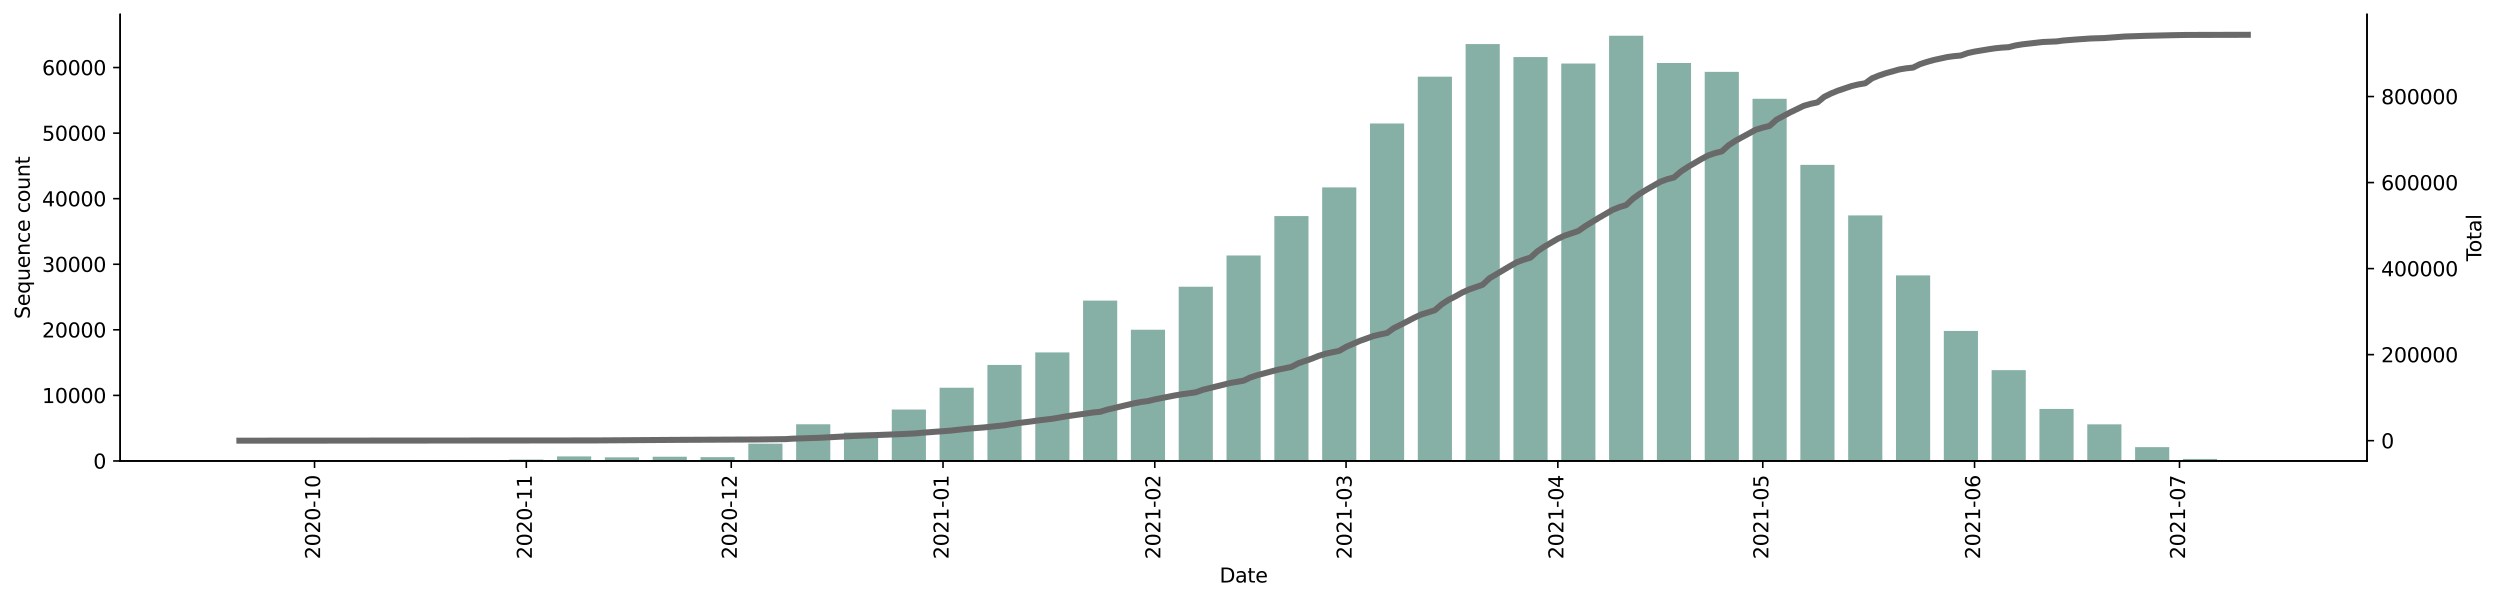<?xml version="1.0" encoding="utf-8" standalone="no"?>
<!DOCTYPE svg PUBLIC "-//W3C//DTD SVG 1.1//EN"
  "http://www.w3.org/Graphics/SVG/1.1/DTD/svg11.dtd">
<svg height="298.621pt" version="1.1" viewBox="0 0 1241.744 298.621" width="1241.744pt" xmlns="http://www.w3.org/2000/svg" xmlns:xlink="http://www.w3.org/1999/xlink">
 <defs>
  <style type="text/css">*{stroke-linecap:butt;stroke-linejoin:round;}</style>
 </defs>
 <g id="figure_1">
  <g id="patch_1">
   <path d="M 0 298.621 
L 1241.744 298.621 
L 1241.744 0 
L 0 0 
z
" style="fill:#ffffff;"/>
  </g>
  <g id="axes_1">
   <g id="patch_2">
    <path d="M 59.691 228.96 
L 1175.691 228.96 
L 1175.691 7.2 
L 59.691 7.2 
z
" style="fill:#ffffff;"/>
   </g>
   <g id="patch_3">
    <path clip-path="url(#p0b920e1fc3)" d="M 110.418 228.96 
L 127.384 228.96 
L 127.384 228.95 
L 110.418 228.95 
z
" style="fill:#86b0a6;"/>
   </g>
   <g id="patch_4">
    <path clip-path="url(#p0b920e1fc3)" d="M 134.17 228.96 
L 151.135 228.96 
L 151.135 228.947 
L 134.17 228.947 
z
" style="fill:#86b0a6;"/>
   </g>
   <g id="patch_5">
    <path clip-path="url(#p0b920e1fc3)" d="M 157.922 228.96 
L 174.887 228.96 
L 174.887 228.95 
L 157.922 228.95 
z
" style="fill:#86b0a6;"/>
   </g>
   <g id="patch_6">
    <path clip-path="url(#p0b920e1fc3)" d="M 181.674 228.96 
L 198.639 228.96 
L 198.639 228.937 
L 181.674 228.937 
z
" style="fill:#86b0a6;"/>
   </g>
   <g id="patch_7">
    <path clip-path="url(#p0b920e1fc3)" d="M 205.425 228.96 
L 222.391 228.96 
L 222.391 228.849 
L 205.425 228.849 
z
" style="fill:#86b0a6;"/>
   </g>
   <g id="patch_8">
    <path clip-path="url(#p0b920e1fc3)" d="M 229.177 228.96 
L 246.143 228.96 
L 246.143 228.843 
L 229.177 228.843 
z
" style="fill:#86b0a6;"/>
   </g>
   <g id="patch_9">
    <path clip-path="url(#p0b920e1fc3)" d="M 252.929 228.96 
L 269.895 228.96 
L 269.895 228.234 
L 252.929 228.234 
z
" style="fill:#86b0a6;"/>
   </g>
   <g id="patch_10">
    <path clip-path="url(#p0b920e1fc3)" d="M 276.681 228.96 
L 293.647 228.96 
L 293.647 226.7 
L 276.681 226.7 
z
" style="fill:#86b0a6;"/>
   </g>
   <g id="patch_11">
    <path clip-path="url(#p0b920e1fc3)" d="M 300.433 228.96 
L 317.399 228.96 
L 317.399 227.172 
L 300.433 227.172 
z
" style="fill:#86b0a6;"/>
   </g>
   <g id="patch_12">
    <path clip-path="url(#p0b920e1fc3)" d="M 324.185 228.96 
L 341.151 228.96 
L 341.151 226.849 
L 324.185 226.849 
z
" style="fill:#86b0a6;"/>
   </g>
   <g id="patch_13">
    <path clip-path="url(#p0b920e1fc3)" d="M 347.937 228.96 
L 364.903 228.96 
L 364.903 227.058 
L 347.937 227.058 
z
" style="fill:#86b0a6;"/>
   </g>
   <g id="patch_14">
    <path clip-path="url(#p0b920e1fc3)" d="M 371.689 228.96 
L 388.654 228.96 
L 388.654 220.384 
L 371.689 220.384 
z
" style="fill:#86b0a6;"/>
   </g>
   <g id="patch_15">
    <path clip-path="url(#p0b920e1fc3)" d="M 395.441 228.96 
L 412.406 228.96 
L 412.406 210.737 
L 395.441 210.737 
z
" style="fill:#86b0a6;"/>
   </g>
   <g id="patch_16">
    <path clip-path="url(#p0b920e1fc3)" d="M 419.193 228.96 
L 436.158 228.96 
L 436.158 214.854 
L 419.193 214.854 
z
" style="fill:#86b0a6;"/>
   </g>
   <g id="patch_17">
    <path clip-path="url(#p0b920e1fc3)" d="M 442.945 228.96 
L 459.91 228.96 
L 459.91 203.413 
L 442.945 203.413 
z
" style="fill:#86b0a6;"/>
   </g>
   <g id="patch_18">
    <path clip-path="url(#p0b920e1fc3)" d="M 466.696 228.96 
L 483.662 228.96 
L 483.662 192.586 
L 466.696 192.586 
z
" style="fill:#86b0a6;"/>
   </g>
   <g id="patch_19">
    <path clip-path="url(#p0b920e1fc3)" d="M 490.448 228.96 
L 507.414 228.96 
L 507.414 181.249 
L 490.448 181.249 
z
" style="fill:#86b0a6;"/>
   </g>
   <g id="patch_20">
    <path clip-path="url(#p0b920e1fc3)" d="M 514.2 228.96 
L 531.166 228.96 
L 531.166 175.044 
L 514.2 175.044 
z
" style="fill:#86b0a6;"/>
   </g>
   <g id="patch_21">
    <path clip-path="url(#p0b920e1fc3)" d="M 537.952 228.96 
L 554.918 228.96 
L 554.918 149.311 
L 537.952 149.311 
z
" style="fill:#86b0a6;"/>
   </g>
   <g id="patch_22">
    <path clip-path="url(#p0b920e1fc3)" d="M 561.704 228.96 
L 578.67 228.96 
L 578.67 163.769 
L 561.704 163.769 
z
" style="fill:#86b0a6;"/>
   </g>
   <g id="patch_23">
    <path clip-path="url(#p0b920e1fc3)" d="M 585.456 228.96 
L 602.422 228.96 
L 602.422 142.436 
L 585.456 142.436 
z
" style="fill:#86b0a6;"/>
   </g>
   <g id="patch_24">
    <path clip-path="url(#p0b920e1fc3)" d="M 609.208 228.96 
L 626.173 228.96 
L 626.173 126.887 
L 609.208 126.887 
z
" style="fill:#86b0a6;"/>
   </g>
   <g id="patch_25">
    <path clip-path="url(#p0b920e1fc3)" d="M 632.96 228.96 
L 649.925 228.96 
L 649.925 107.329 
L 632.96 107.329 
z
" style="fill:#86b0a6;"/>
   </g>
   <g id="patch_26">
    <path clip-path="url(#p0b920e1fc3)" d="M 656.712 228.96 
L 673.677 228.96 
L 673.677 93.064 
L 656.712 93.064 
z
" style="fill:#86b0a6;"/>
   </g>
   <g id="patch_27">
    <path clip-path="url(#p0b920e1fc3)" d="M 680.464 228.96 
L 697.429 228.96 
L 697.429 61.309 
L 680.464 61.309 
z
" style="fill:#86b0a6;"/>
   </g>
   <g id="patch_28">
    <path clip-path="url(#p0b920e1fc3)" d="M 704.215 228.96 
L 721.181 228.96 
L 721.181 38.087 
L 704.215 38.087 
z
" style="fill:#86b0a6;"/>
   </g>
   <g id="patch_29">
    <path clip-path="url(#p0b920e1fc3)" d="M 727.967 228.96 
L 744.933 228.96 
L 744.933 21.893 
L 727.967 21.893 
z
" style="fill:#86b0a6;"/>
   </g>
   <g id="patch_30">
    <path clip-path="url(#p0b920e1fc3)" d="M 751.719 228.96 
L 768.685 228.96 
L 768.685 28.348 
L 751.719 28.348 
z
" style="fill:#86b0a6;"/>
   </g>
   <g id="patch_31">
    <path clip-path="url(#p0b920e1fc3)" d="M 775.471 228.96 
L 792.437 228.96 
L 792.437 31.56 
L 775.471 31.56 
z
" style="fill:#86b0a6;"/>
   </g>
   <g id="patch_32">
    <path clip-path="url(#p0b920e1fc3)" d="M 799.223 228.96 
L 816.189 228.96 
L 816.189 17.76 
L 799.223 17.76 
z
" style="fill:#86b0a6;"/>
   </g>
   <g id="patch_33">
    <path clip-path="url(#p0b920e1fc3)" d="M 822.975 228.96 
L 839.941 228.96 
L 839.941 31.293 
L 822.975 31.293 
z
" style="fill:#86b0a6;"/>
   </g>
   <g id="patch_34">
    <path clip-path="url(#p0b920e1fc3)" d="M 846.727 228.96 
L 863.692 228.96 
L 863.692 35.683 
L 846.727 35.683 
z
" style="fill:#86b0a6;"/>
   </g>
   <g id="patch_35">
    <path clip-path="url(#p0b920e1fc3)" d="M 870.479 228.96 
L 887.444 228.96 
L 887.444 49.076 
L 870.479 49.076 
z
" style="fill:#86b0a6;"/>
   </g>
   <g id="patch_36">
    <path clip-path="url(#p0b920e1fc3)" d="M 894.231 228.96 
L 911.196 228.96 
L 911.196 81.88 
L 894.231 81.88 
z
" style="fill:#86b0a6;"/>
   </g>
   <g id="patch_37">
    <path clip-path="url(#p0b920e1fc3)" d="M 917.983 228.96 
L 934.948 228.96 
L 934.948 106.991 
L 917.983 106.991 
z
" style="fill:#86b0a6;"/>
   </g>
   <g id="patch_38">
    <path clip-path="url(#p0b920e1fc3)" d="M 941.734 228.96 
L 958.7 228.96 
L 958.7 136.805 
L 941.734 136.805 
z
" style="fill:#86b0a6;"/>
   </g>
   <g id="patch_39">
    <path clip-path="url(#p0b920e1fc3)" d="M 965.486 228.96 
L 982.452 228.96 
L 982.452 164.362 
L 965.486 164.362 
z
" style="fill:#86b0a6;"/>
   </g>
   <g id="patch_40">
    <path clip-path="url(#p0b920e1fc3)" d="M 989.238 228.96 
L 1006.204 228.96 
L 1006.204 183.848 
L 989.238 183.848 
z
" style="fill:#86b0a6;"/>
   </g>
   <g id="patch_41">
    <path clip-path="url(#p0b920e1fc3)" d="M 1012.99 228.96 
L 1029.956 228.96 
L 1029.956 203.126 
L 1012.99 203.126 
z
" style="fill:#86b0a6;"/>
   </g>
   <g id="patch_42">
    <path clip-path="url(#p0b920e1fc3)" d="M 1036.742 228.96 
L 1053.708 228.96 
L 1053.708 210.76 
L 1036.742 210.76 
z
" style="fill:#86b0a6;"/>
   </g>
   <g id="patch_43">
    <path clip-path="url(#p0b920e1fc3)" d="M 1060.494 228.96 
L 1077.46 228.96 
L 1077.46 222.085 
L 1060.494 222.085 
z
" style="fill:#86b0a6;"/>
   </g>
   <g id="patch_44">
    <path clip-path="url(#p0b920e1fc3)" d="M 1084.246 228.96 
L 1101.211 228.96 
L 1101.211 227.937 
L 1084.246 227.937 
z
" style="fill:#86b0a6;"/>
   </g>
   <g id="patch_45">
    <path clip-path="url(#p0b920e1fc3)" d="M 1107.998 228.96 
L 1124.963 228.96 
L 1124.963 228.957 
L 1107.998 228.957 
z
" style="fill:#86b0a6;"/>
   </g>
   <g id="matplotlib.axis_1">
    <g id="xtick_1">
     <g id="line2d_1">
      <defs>
       <path d="M 0 0 
L 0 3.5 
" id="me2497cfb3e" style="stroke:#000000;stroke-width:0.8;"/>
      </defs>
      <g>
       <use style="stroke:#000000;stroke-width:0.8;" x="156.225" xlink:href="#me2497cfb3e" y="228.96"/>
      </g>
     </g>
     <g id="text_1">
      <!-- 2020-10 -->
      <g transform="translate(158.985 277.743)rotate(-90)scale(0.1 -0.1)">
       <defs>
        <path d="M 1228 531 
L 3431 531 
L 3431 0 
L 469 0 
L 469 531 
Q 828 903 1448 1529 
Q 2069 2156 2228 2338 
Q 2531 2678 2651 2914 
Q 2772 3150 2772 3378 
Q 2772 3750 2511 3984 
Q 2250 4219 1831 4219 
Q 1534 4219 1204 4116 
Q 875 4013 500 3803 
L 500 4441 
Q 881 4594 1212 4672 
Q 1544 4750 1819 4750 
Q 2544 4750 2975 4387 
Q 3406 4025 3406 3419 
Q 3406 3131 3298 2873 
Q 3191 2616 2906 2266 
Q 2828 2175 2409 1742 
Q 1991 1309 1228 531 
z
" id="DejaVuSans-32" transform="scale(0.016)"/>
        <path d="M 2034 4250 
Q 1547 4250 1301 3770 
Q 1056 3291 1056 2328 
Q 1056 1369 1301 889 
Q 1547 409 2034 409 
Q 2525 409 2770 889 
Q 3016 1369 3016 2328 
Q 3016 3291 2770 3770 
Q 2525 4250 2034 4250 
z
M 2034 4750 
Q 2819 4750 3233 4129 
Q 3647 3509 3647 2328 
Q 3647 1150 3233 529 
Q 2819 -91 2034 -91 
Q 1250 -91 836 529 
Q 422 1150 422 2328 
Q 422 3509 836 4129 
Q 1250 4750 2034 4750 
z
" id="DejaVuSans-30" transform="scale(0.016)"/>
        <path d="M 313 2009 
L 1997 2009 
L 1997 1497 
L 313 1497 
L 313 2009 
z
" id="DejaVuSans-2d" transform="scale(0.016)"/>
        <path d="M 794 531 
L 1825 531 
L 1825 4091 
L 703 3866 
L 703 4441 
L 1819 4666 
L 2450 4666 
L 2450 531 
L 3481 531 
L 3481 0 
L 794 0 
L 794 531 
z
" id="DejaVuSans-31" transform="scale(0.016)"/>
       </defs>
       <use xlink:href="#DejaVuSans-32"/>
       <use x="63.623" xlink:href="#DejaVuSans-30"/>
       <use x="127.246" xlink:href="#DejaVuSans-32"/>
       <use x="190.869" xlink:href="#DejaVuSans-30"/>
       <use x="254.492" xlink:href="#DejaVuSans-2d"/>
       <use x="290.576" xlink:href="#DejaVuSans-31"/>
       <use x="354.199" xlink:href="#DejaVuSans-30"/>
      </g>
     </g>
    </g>
    <g id="xtick_2">
     <g id="line2d_2">
      <g>
       <use style="stroke:#000000;stroke-width:0.8;" x="261.412" xlink:href="#me2497cfb3e" y="228.96"/>
      </g>
     </g>
     <g id="text_2">
      <!-- 2020-11 -->
      <g transform="translate(264.171 277.743)rotate(-90)scale(0.1 -0.1)">
       <use xlink:href="#DejaVuSans-32"/>
       <use x="63.623" xlink:href="#DejaVuSans-30"/>
       <use x="127.246" xlink:href="#DejaVuSans-32"/>
       <use x="190.869" xlink:href="#DejaVuSans-30"/>
       <use x="254.492" xlink:href="#DejaVuSans-2d"/>
       <use x="290.576" xlink:href="#DejaVuSans-31"/>
       <use x="354.199" xlink:href="#DejaVuSans-31"/>
      </g>
     </g>
    </g>
    <g id="xtick_3">
     <g id="line2d_3">
      <g>
       <use style="stroke:#000000;stroke-width:0.8;" x="363.206" xlink:href="#me2497cfb3e" y="228.96"/>
      </g>
     </g>
     <g id="text_3">
      <!-- 2020-12 -->
      <g transform="translate(365.965 277.743)rotate(-90)scale(0.1 -0.1)">
       <use xlink:href="#DejaVuSans-32"/>
       <use x="63.623" xlink:href="#DejaVuSans-30"/>
       <use x="127.246" xlink:href="#DejaVuSans-32"/>
       <use x="190.869" xlink:href="#DejaVuSans-30"/>
       <use x="254.492" xlink:href="#DejaVuSans-2d"/>
       <use x="290.576" xlink:href="#DejaVuSans-31"/>
       <use x="354.199" xlink:href="#DejaVuSans-32"/>
      </g>
     </g>
    </g>
    <g id="xtick_4">
     <g id="line2d_4">
      <g>
       <use style="stroke:#000000;stroke-width:0.8;" x="468.393" xlink:href="#me2497cfb3e" y="228.96"/>
      </g>
     </g>
     <g id="text_4">
      <!-- 2021-01 -->
      <g transform="translate(471.152 277.743)rotate(-90)scale(0.1 -0.1)">
       <use xlink:href="#DejaVuSans-32"/>
       <use x="63.623" xlink:href="#DejaVuSans-30"/>
       <use x="127.246" xlink:href="#DejaVuSans-32"/>
       <use x="190.869" xlink:href="#DejaVuSans-31"/>
       <use x="254.492" xlink:href="#DejaVuSans-2d"/>
       <use x="290.576" xlink:href="#DejaVuSans-30"/>
       <use x="354.199" xlink:href="#DejaVuSans-31"/>
      </g>
     </g>
    </g>
    <g id="xtick_5">
     <g id="line2d_5">
      <g>
       <use style="stroke:#000000;stroke-width:0.8;" x="573.58" xlink:href="#me2497cfb3e" y="228.96"/>
      </g>
     </g>
     <g id="text_5">
      <!-- 2021-02 -->
      <g transform="translate(576.339 277.743)rotate(-90)scale(0.1 -0.1)">
       <use xlink:href="#DejaVuSans-32"/>
       <use x="63.623" xlink:href="#DejaVuSans-30"/>
       <use x="127.246" xlink:href="#DejaVuSans-32"/>
       <use x="190.869" xlink:href="#DejaVuSans-31"/>
       <use x="254.492" xlink:href="#DejaVuSans-2d"/>
       <use x="290.576" xlink:href="#DejaVuSans-30"/>
       <use x="354.199" xlink:href="#DejaVuSans-32"/>
      </g>
     </g>
    </g>
    <g id="xtick_6">
     <g id="line2d_6">
      <g>
       <use style="stroke:#000000;stroke-width:0.8;" x="668.588" xlink:href="#me2497cfb3e" y="228.96"/>
      </g>
     </g>
     <g id="text_6">
      <!-- 2021-03 -->
      <g transform="translate(671.347 277.743)rotate(-90)scale(0.1 -0.1)">
       <defs>
        <path d="M 2597 2516 
Q 3050 2419 3304 2112 
Q 3559 1806 3559 1356 
Q 3559 666 3084 287 
Q 2609 -91 1734 -91 
Q 1441 -91 1130 -33 
Q 819 25 488 141 
L 488 750 
Q 750 597 1062 519 
Q 1375 441 1716 441 
Q 2309 441 2620 675 
Q 2931 909 2931 1356 
Q 2931 1769 2642 2001 
Q 2353 2234 1838 2234 
L 1294 2234 
L 1294 2753 
L 1863 2753 
Q 2328 2753 2575 2939 
Q 2822 3125 2822 3475 
Q 2822 3834 2567 4026 
Q 2313 4219 1838 4219 
Q 1578 4219 1281 4162 
Q 984 4106 628 3988 
L 628 4550 
Q 988 4650 1302 4700 
Q 1616 4750 1894 4750 
Q 2613 4750 3031 4423 
Q 3450 4097 3450 3541 
Q 3450 3153 3228 2886 
Q 3006 2619 2597 2516 
z
" id="DejaVuSans-33" transform="scale(0.016)"/>
       </defs>
       <use xlink:href="#DejaVuSans-32"/>
       <use x="63.623" xlink:href="#DejaVuSans-30"/>
       <use x="127.246" xlink:href="#DejaVuSans-32"/>
       <use x="190.869" xlink:href="#DejaVuSans-31"/>
       <use x="254.492" xlink:href="#DejaVuSans-2d"/>
       <use x="290.576" xlink:href="#DejaVuSans-30"/>
       <use x="354.199" xlink:href="#DejaVuSans-33"/>
      </g>
     </g>
    </g>
    <g id="xtick_7">
     <g id="line2d_7">
      <g>
       <use style="stroke:#000000;stroke-width:0.8;" x="773.775" xlink:href="#me2497cfb3e" y="228.96"/>
      </g>
     </g>
     <g id="text_7">
      <!-- 2021-04 -->
      <g transform="translate(776.534 277.743)rotate(-90)scale(0.1 -0.1)">
       <defs>
        <path d="M 2419 4116 
L 825 1625 
L 2419 1625 
L 2419 4116 
z
M 2253 4666 
L 3047 4666 
L 3047 1625 
L 3713 1625 
L 3713 1100 
L 3047 1100 
L 3047 0 
L 2419 0 
L 2419 1100 
L 313 1100 
L 313 1709 
L 2253 4666 
z
" id="DejaVuSans-34" transform="scale(0.016)"/>
       </defs>
       <use xlink:href="#DejaVuSans-32"/>
       <use x="63.623" xlink:href="#DejaVuSans-30"/>
       <use x="127.246" xlink:href="#DejaVuSans-32"/>
       <use x="190.869" xlink:href="#DejaVuSans-31"/>
       <use x="254.492" xlink:href="#DejaVuSans-2d"/>
       <use x="290.576" xlink:href="#DejaVuSans-30"/>
       <use x="354.199" xlink:href="#DejaVuSans-34"/>
      </g>
     </g>
    </g>
    <g id="xtick_8">
     <g id="line2d_8">
      <g>
       <use style="stroke:#000000;stroke-width:0.8;" x="875.568" xlink:href="#me2497cfb3e" y="228.96"/>
      </g>
     </g>
     <g id="text_8">
      <!-- 2021-05 -->
      <g transform="translate(878.328 277.743)rotate(-90)scale(0.1 -0.1)">
       <defs>
        <path d="M 691 4666 
L 3169 4666 
L 3169 4134 
L 1269 4134 
L 1269 2991 
Q 1406 3038 1543 3061 
Q 1681 3084 1819 3084 
Q 2600 3084 3056 2656 
Q 3513 2228 3513 1497 
Q 3513 744 3044 326 
Q 2575 -91 1722 -91 
Q 1428 -91 1123 -41 
Q 819 9 494 109 
L 494 744 
Q 775 591 1075 516 
Q 1375 441 1709 441 
Q 2250 441 2565 725 
Q 2881 1009 2881 1497 
Q 2881 1984 2565 2268 
Q 2250 2553 1709 2553 
Q 1456 2553 1204 2497 
Q 953 2441 691 2322 
L 691 4666 
z
" id="DejaVuSans-35" transform="scale(0.016)"/>
       </defs>
       <use xlink:href="#DejaVuSans-32"/>
       <use x="63.623" xlink:href="#DejaVuSans-30"/>
       <use x="127.246" xlink:href="#DejaVuSans-32"/>
       <use x="190.869" xlink:href="#DejaVuSans-31"/>
       <use x="254.492" xlink:href="#DejaVuSans-2d"/>
       <use x="290.576" xlink:href="#DejaVuSans-30"/>
       <use x="354.199" xlink:href="#DejaVuSans-35"/>
      </g>
     </g>
    </g>
    <g id="xtick_9">
     <g id="line2d_9">
      <g>
       <use style="stroke:#000000;stroke-width:0.8;" x="980.755" xlink:href="#me2497cfb3e" y="228.96"/>
      </g>
     </g>
     <g id="text_9">
      <!-- 2021-06 -->
      <g transform="translate(983.515 277.743)rotate(-90)scale(0.1 -0.1)">
       <defs>
        <path d="M 2113 2584 
Q 1688 2584 1439 2293 
Q 1191 2003 1191 1497 
Q 1191 994 1439 701 
Q 1688 409 2113 409 
Q 2538 409 2786 701 
Q 3034 994 3034 1497 
Q 3034 2003 2786 2293 
Q 2538 2584 2113 2584 
z
M 3366 4563 
L 3366 3988 
Q 3128 4100 2886 4159 
Q 2644 4219 2406 4219 
Q 1781 4219 1451 3797 
Q 1122 3375 1075 2522 
Q 1259 2794 1537 2939 
Q 1816 3084 2150 3084 
Q 2853 3084 3261 2657 
Q 3669 2231 3669 1497 
Q 3669 778 3244 343 
Q 2819 -91 2113 -91 
Q 1303 -91 875 529 
Q 447 1150 447 2328 
Q 447 3434 972 4092 
Q 1497 4750 2381 4750 
Q 2619 4750 2861 4703 
Q 3103 4656 3366 4563 
z
" id="DejaVuSans-36" transform="scale(0.016)"/>
       </defs>
       <use xlink:href="#DejaVuSans-32"/>
       <use x="63.623" xlink:href="#DejaVuSans-30"/>
       <use x="127.246" xlink:href="#DejaVuSans-32"/>
       <use x="190.869" xlink:href="#DejaVuSans-31"/>
       <use x="254.492" xlink:href="#DejaVuSans-2d"/>
       <use x="290.576" xlink:href="#DejaVuSans-30"/>
       <use x="354.199" xlink:href="#DejaVuSans-36"/>
      </g>
     </g>
    </g>
    <g id="xtick_10">
     <g id="line2d_10">
      <g>
       <use style="stroke:#000000;stroke-width:0.8;" x="1082.549" xlink:href="#me2497cfb3e" y="228.96"/>
      </g>
     </g>
     <g id="text_10">
      <!-- 2021-07 -->
      <g transform="translate(1085.309 277.743)rotate(-90)scale(0.1 -0.1)">
       <defs>
        <path d="M 525 4666 
L 3525 4666 
L 3525 4397 
L 1831 0 
L 1172 0 
L 2766 4134 
L 525 4134 
L 525 4666 
z
" id="DejaVuSans-37" transform="scale(0.016)"/>
       </defs>
       <use xlink:href="#DejaVuSans-32"/>
       <use x="63.623" xlink:href="#DejaVuSans-30"/>
       <use x="127.246" xlink:href="#DejaVuSans-32"/>
       <use x="190.869" xlink:href="#DejaVuSans-31"/>
       <use x="254.492" xlink:href="#DejaVuSans-2d"/>
       <use x="290.576" xlink:href="#DejaVuSans-30"/>
       <use x="354.199" xlink:href="#DejaVuSans-37"/>
      </g>
     </g>
    </g>
    <g id="text_11">
     <!-- Date -->
     <g transform="translate(605.74 289.341)scale(0.1 -0.1)">
      <defs>
       <path d="M 1259 4147 
L 1259 519 
L 2022 519 
Q 2988 519 3436 956 
Q 3884 1394 3884 2338 
Q 3884 3275 3436 3711 
Q 2988 4147 2022 4147 
L 1259 4147 
z
M 628 4666 
L 1925 4666 
Q 3281 4666 3915 4102 
Q 4550 3538 4550 2338 
Q 4550 1131 3912 565 
Q 3275 0 1925 0 
L 628 0 
L 628 4666 
z
" id="DejaVuSans-44" transform="scale(0.016)"/>
       <path d="M 2194 1759 
Q 1497 1759 1228 1600 
Q 959 1441 959 1056 
Q 959 750 1161 570 
Q 1363 391 1709 391 
Q 2188 391 2477 730 
Q 2766 1069 2766 1631 
L 2766 1759 
L 2194 1759 
z
M 3341 1997 
L 3341 0 
L 2766 0 
L 2766 531 
Q 2569 213 2275 61 
Q 1981 -91 1556 -91 
Q 1019 -91 701 211 
Q 384 513 384 1019 
Q 384 1609 779 1909 
Q 1175 2209 1959 2209 
L 2766 2209 
L 2766 2266 
Q 2766 2663 2505 2880 
Q 2244 3097 1772 3097 
Q 1472 3097 1187 3025 
Q 903 2953 641 2809 
L 641 3341 
Q 956 3463 1253 3523 
Q 1550 3584 1831 3584 
Q 2591 3584 2966 3190 
Q 3341 2797 3341 1997 
z
" id="DejaVuSans-61" transform="scale(0.016)"/>
       <path d="M 1172 4494 
L 1172 3500 
L 2356 3500 
L 2356 3053 
L 1172 3053 
L 1172 1153 
Q 1172 725 1289 603 
Q 1406 481 1766 481 
L 2356 481 
L 2356 0 
L 1766 0 
Q 1100 0 847 248 
Q 594 497 594 1153 
L 594 3053 
L 172 3053 
L 172 3500 
L 594 3500 
L 594 4494 
L 1172 4494 
z
" id="DejaVuSans-74" transform="scale(0.016)"/>
       <path d="M 3597 1894 
L 3597 1613 
L 953 1613 
Q 991 1019 1311 708 
Q 1631 397 2203 397 
Q 2534 397 2845 478 
Q 3156 559 3463 722 
L 3463 178 
Q 3153 47 2828 -22 
Q 2503 -91 2169 -91 
Q 1331 -91 842 396 
Q 353 884 353 1716 
Q 353 2575 817 3079 
Q 1281 3584 2069 3584 
Q 2775 3584 3186 3129 
Q 3597 2675 3597 1894 
z
M 3022 2063 
Q 3016 2534 2758 2815 
Q 2500 3097 2075 3097 
Q 1594 3097 1305 2825 
Q 1016 2553 972 2059 
L 3022 2063 
z
" id="DejaVuSans-65" transform="scale(0.016)"/>
      </defs>
      <use xlink:href="#DejaVuSans-44"/>
      <use x="77.002" xlink:href="#DejaVuSans-61"/>
      <use x="138.281" xlink:href="#DejaVuSans-74"/>
      <use x="177.49" xlink:href="#DejaVuSans-65"/>
     </g>
    </g>
   </g>
   <g id="matplotlib.axis_2">
    <g id="ytick_1">
     <g id="line2d_11">
      <defs>
       <path d="M 0 0 
L -3.5 0 
" id="m856a708c18" style="stroke:#000000;stroke-width:0.8;"/>
      </defs>
      <g>
       <use style="stroke:#000000;stroke-width:0.8;" x="59.691" xlink:href="#m856a708c18" y="228.96"/>
      </g>
     </g>
     <g id="text_12">
      <!-- 0 -->
      <g transform="translate(46.328 232.759)scale(0.1 -0.1)">
       <use xlink:href="#DejaVuSans-30"/>
      </g>
     </g>
    </g>
    <g id="ytick_2">
     <g id="line2d_12">
      <g>
       <use style="stroke:#000000;stroke-width:0.8;" x="59.691" xlink:href="#m856a708c18" y="196.391"/>
      </g>
     </g>
     <g id="text_13">
      <!-- 10000 -->
      <g transform="translate(20.878 200.19)scale(0.1 -0.1)">
       <use xlink:href="#DejaVuSans-31"/>
       <use x="63.623" xlink:href="#DejaVuSans-30"/>
       <use x="127.246" xlink:href="#DejaVuSans-30"/>
       <use x="190.869" xlink:href="#DejaVuSans-30"/>
       <use x="254.492" xlink:href="#DejaVuSans-30"/>
      </g>
     </g>
    </g>
    <g id="ytick_3">
     <g id="line2d_13">
      <g>
       <use style="stroke:#000000;stroke-width:0.8;" x="59.691" xlink:href="#m856a708c18" y="163.821"/>
      </g>
     </g>
     <g id="text_14">
      <!-- 20000 -->
      <g transform="translate(20.878 167.62)scale(0.1 -0.1)">
       <use xlink:href="#DejaVuSans-32"/>
       <use x="63.623" xlink:href="#DejaVuSans-30"/>
       <use x="127.246" xlink:href="#DejaVuSans-30"/>
       <use x="190.869" xlink:href="#DejaVuSans-30"/>
       <use x="254.492" xlink:href="#DejaVuSans-30"/>
      </g>
     </g>
    </g>
    <g id="ytick_4">
     <g id="line2d_14">
      <g>
       <use style="stroke:#000000;stroke-width:0.8;" x="59.691" xlink:href="#m856a708c18" y="131.252"/>
      </g>
     </g>
     <g id="text_15">
      <!-- 30000 -->
      <g transform="translate(20.878 135.051)scale(0.1 -0.1)">
       <use xlink:href="#DejaVuSans-33"/>
       <use x="63.623" xlink:href="#DejaVuSans-30"/>
       <use x="127.246" xlink:href="#DejaVuSans-30"/>
       <use x="190.869" xlink:href="#DejaVuSans-30"/>
       <use x="254.492" xlink:href="#DejaVuSans-30"/>
      </g>
     </g>
    </g>
    <g id="ytick_5">
     <g id="line2d_15">
      <g>
       <use style="stroke:#000000;stroke-width:0.8;" x="59.691" xlink:href="#m856a708c18" y="98.682"/>
      </g>
     </g>
     <g id="text_16">
      <!-- 40000 -->
      <g transform="translate(20.878 102.481)scale(0.1 -0.1)">
       <use xlink:href="#DejaVuSans-34"/>
       <use x="63.623" xlink:href="#DejaVuSans-30"/>
       <use x="127.246" xlink:href="#DejaVuSans-30"/>
       <use x="190.869" xlink:href="#DejaVuSans-30"/>
       <use x="254.492" xlink:href="#DejaVuSans-30"/>
      </g>
     </g>
    </g>
    <g id="ytick_6">
     <g id="line2d_16">
      <g>
       <use style="stroke:#000000;stroke-width:0.8;" x="59.691" xlink:href="#m856a708c18" y="66.113"/>
      </g>
     </g>
     <g id="text_17">
      <!-- 50000 -->
      <g transform="translate(20.878 69.912)scale(0.1 -0.1)">
       <use xlink:href="#DejaVuSans-35"/>
       <use x="63.623" xlink:href="#DejaVuSans-30"/>
       <use x="127.246" xlink:href="#DejaVuSans-30"/>
       <use x="190.869" xlink:href="#DejaVuSans-30"/>
       <use x="254.492" xlink:href="#DejaVuSans-30"/>
      </g>
     </g>
    </g>
    <g id="ytick_7">
     <g id="line2d_17">
      <g>
       <use style="stroke:#000000;stroke-width:0.8;" x="59.691" xlink:href="#m856a708c18" y="33.543"/>
      </g>
     </g>
     <g id="text_18">
      <!-- 60000 -->
      <g transform="translate(20.878 37.342)scale(0.1 -0.1)">
       <use xlink:href="#DejaVuSans-36"/>
       <use x="63.623" xlink:href="#DejaVuSans-30"/>
       <use x="127.246" xlink:href="#DejaVuSans-30"/>
       <use x="190.869" xlink:href="#DejaVuSans-30"/>
       <use x="254.492" xlink:href="#DejaVuSans-30"/>
      </g>
     </g>
    </g>
    <g id="text_19">
     <!-- Sequence count -->
     <g transform="translate(14.798 158.44)rotate(-90)scale(0.1 -0.1)">
      <defs>
       <path d="M 3425 4513 
L 3425 3897 
Q 3066 4069 2747 4153 
Q 2428 4238 2131 4238 
Q 1616 4238 1336 4038 
Q 1056 3838 1056 3469 
Q 1056 3159 1242 3001 
Q 1428 2844 1947 2747 
L 2328 2669 
Q 3034 2534 3370 2195 
Q 3706 1856 3706 1288 
Q 3706 609 3251 259 
Q 2797 -91 1919 -91 
Q 1588 -91 1214 -16 
Q 841 59 441 206 
L 441 856 
Q 825 641 1194 531 
Q 1563 422 1919 422 
Q 2459 422 2753 634 
Q 3047 847 3047 1241 
Q 3047 1584 2836 1778 
Q 2625 1972 2144 2069 
L 1759 2144 
Q 1053 2284 737 2584 
Q 422 2884 422 3419 
Q 422 4038 858 4394 
Q 1294 4750 2059 4750 
Q 2388 4750 2728 4690 
Q 3069 4631 3425 4513 
z
" id="DejaVuSans-53" transform="scale(0.016)"/>
       <path d="M 947 1747 
Q 947 1113 1208 752 
Q 1469 391 1925 391 
Q 2381 391 2643 752 
Q 2906 1113 2906 1747 
Q 2906 2381 2643 2742 
Q 2381 3103 1925 3103 
Q 1469 3103 1208 2742 
Q 947 2381 947 1747 
z
M 2906 525 
Q 2725 213 2448 61 
Q 2172 -91 1784 -91 
Q 1150 -91 751 415 
Q 353 922 353 1747 
Q 353 2572 751 3078 
Q 1150 3584 1784 3584 
Q 2172 3584 2448 3432 
Q 2725 3281 2906 2969 
L 2906 3500 
L 3481 3500 
L 3481 -1331 
L 2906 -1331 
L 2906 525 
z
" id="DejaVuSans-71" transform="scale(0.016)"/>
       <path d="M 544 1381 
L 544 3500 
L 1119 3500 
L 1119 1403 
Q 1119 906 1312 657 
Q 1506 409 1894 409 
Q 2359 409 2629 706 
Q 2900 1003 2900 1516 
L 2900 3500 
L 3475 3500 
L 3475 0 
L 2900 0 
L 2900 538 
Q 2691 219 2414 64 
Q 2138 -91 1772 -91 
Q 1169 -91 856 284 
Q 544 659 544 1381 
z
M 1991 3584 
L 1991 3584 
z
" id="DejaVuSans-75" transform="scale(0.016)"/>
       <path d="M 3513 2113 
L 3513 0 
L 2938 0 
L 2938 2094 
Q 2938 2591 2744 2837 
Q 2550 3084 2163 3084 
Q 1697 3084 1428 2787 
Q 1159 2491 1159 1978 
L 1159 0 
L 581 0 
L 581 3500 
L 1159 3500 
L 1159 2956 
Q 1366 3272 1645 3428 
Q 1925 3584 2291 3584 
Q 2894 3584 3203 3211 
Q 3513 2838 3513 2113 
z
" id="DejaVuSans-6e" transform="scale(0.016)"/>
       <path d="M 3122 3366 
L 3122 2828 
Q 2878 2963 2633 3030 
Q 2388 3097 2138 3097 
Q 1578 3097 1268 2742 
Q 959 2388 959 1747 
Q 959 1106 1268 751 
Q 1578 397 2138 397 
Q 2388 397 2633 464 
Q 2878 531 3122 666 
L 3122 134 
Q 2881 22 2623 -34 
Q 2366 -91 2075 -91 
Q 1284 -91 818 406 
Q 353 903 353 1747 
Q 353 2603 823 3093 
Q 1294 3584 2113 3584 
Q 2378 3584 2631 3529 
Q 2884 3475 3122 3366 
z
" id="DejaVuSans-63" transform="scale(0.016)"/>
       <path id="DejaVuSans-20" transform="scale(0.016)"/>
       <path d="M 1959 3097 
Q 1497 3097 1228 2736 
Q 959 2375 959 1747 
Q 959 1119 1226 758 
Q 1494 397 1959 397 
Q 2419 397 2687 759 
Q 2956 1122 2956 1747 
Q 2956 2369 2687 2733 
Q 2419 3097 1959 3097 
z
M 1959 3584 
Q 2709 3584 3137 3096 
Q 3566 2609 3566 1747 
Q 3566 888 3137 398 
Q 2709 -91 1959 -91 
Q 1206 -91 779 398 
Q 353 888 353 1747 
Q 353 2609 779 3096 
Q 1206 3584 1959 3584 
z
" id="DejaVuSans-6f" transform="scale(0.016)"/>
      </defs>
      <use xlink:href="#DejaVuSans-53"/>
      <use x="63.477" xlink:href="#DejaVuSans-65"/>
      <use x="125" xlink:href="#DejaVuSans-71"/>
      <use x="188.477" xlink:href="#DejaVuSans-75"/>
      <use x="251.855" xlink:href="#DejaVuSans-65"/>
      <use x="313.379" xlink:href="#DejaVuSans-6e"/>
      <use x="376.758" xlink:href="#DejaVuSans-63"/>
      <use x="431.738" xlink:href="#DejaVuSans-65"/>
      <use x="493.262" xlink:href="#DejaVuSans-20"/>
      <use x="525.049" xlink:href="#DejaVuSans-63"/>
      <use x="580.029" xlink:href="#DejaVuSans-6f"/>
      <use x="641.211" xlink:href="#DejaVuSans-75"/>
      <use x="704.59" xlink:href="#DejaVuSans-6e"/>
      <use x="767.969" xlink:href="#DejaVuSans-74"/>
     </g>
    </g>
   </g>
   <g id="patch_46">
    <path d="M 59.691 228.96 
L 59.691 7.2 
" style="fill:none;stroke:#000000;stroke-linecap:square;stroke-linejoin:miter;stroke-width:0.8;"/>
   </g>
   <g id="patch_47">
    <path d="M 1175.691 228.96 
L 1175.691 7.2 
" style="fill:none;stroke:#000000;stroke-linecap:square;stroke-linejoin:miter;stroke-width:0.8;"/>
   </g>
   <g id="patch_48">
    <path d="M 59.691 228.96 
L 1175.691 228.96 
" style="fill:none;stroke:#000000;stroke-linecap:square;stroke-linejoin:miter;stroke-width:0.8;"/>
   </g>
  </g>
  <g id="axes_2">
   <g id="matplotlib.axis_3">
    <g id="ytick_8">
     <g id="line2d_18">
      <defs>
       <path d="M 0 0 
L 3.5 0 
" id="m9e0f48d03e" style="stroke:#000000;stroke-width:0.8;"/>
      </defs>
      <g>
       <use style="stroke:#000000;stroke-width:0.8;" x="1175.691" xlink:href="#m9e0f48d03e" y="218.88"/>
      </g>
     </g>
     <g id="text_20">
      <!-- 0 -->
      <g transform="translate(1182.691 222.679)scale(0.1 -0.1)">
       <use xlink:href="#DejaVuSans-30"/>
      </g>
     </g>
    </g>
    <g id="ytick_9">
     <g id="line2d_19">
      <g>
       <use style="stroke:#000000;stroke-width:0.8;" x="1175.691" xlink:href="#m9e0f48d03e" y="176.146"/>
      </g>
     </g>
     <g id="text_21">
      <!-- 200000 -->
      <g transform="translate(1182.691 179.945)scale(0.1 -0.1)">
       <use xlink:href="#DejaVuSans-32"/>
       <use x="63.623" xlink:href="#DejaVuSans-30"/>
       <use x="127.246" xlink:href="#DejaVuSans-30"/>
       <use x="190.869" xlink:href="#DejaVuSans-30"/>
       <use x="254.492" xlink:href="#DejaVuSans-30"/>
       <use x="318.115" xlink:href="#DejaVuSans-30"/>
      </g>
     </g>
    </g>
    <g id="ytick_10">
     <g id="line2d_20">
      <g>
       <use style="stroke:#000000;stroke-width:0.8;" x="1175.691" xlink:href="#m9e0f48d03e" y="133.412"/>
      </g>
     </g>
     <g id="text_22">
      <!-- 400000 -->
      <g transform="translate(1182.691 137.211)scale(0.1 -0.1)">
       <use xlink:href="#DejaVuSans-34"/>
       <use x="63.623" xlink:href="#DejaVuSans-30"/>
       <use x="127.246" xlink:href="#DejaVuSans-30"/>
       <use x="190.869" xlink:href="#DejaVuSans-30"/>
       <use x="254.492" xlink:href="#DejaVuSans-30"/>
       <use x="318.115" xlink:href="#DejaVuSans-30"/>
      </g>
     </g>
    </g>
    <g id="ytick_11">
     <g id="line2d_21">
      <g>
       <use style="stroke:#000000;stroke-width:0.8;" x="1175.691" xlink:href="#m9e0f48d03e" y="90.678"/>
      </g>
     </g>
     <g id="text_23">
      <!-- 600000 -->
      <g transform="translate(1182.691 94.477)scale(0.1 -0.1)">
       <use xlink:href="#DejaVuSans-36"/>
       <use x="63.623" xlink:href="#DejaVuSans-30"/>
       <use x="127.246" xlink:href="#DejaVuSans-30"/>
       <use x="190.869" xlink:href="#DejaVuSans-30"/>
       <use x="254.492" xlink:href="#DejaVuSans-30"/>
       <use x="318.115" xlink:href="#DejaVuSans-30"/>
      </g>
     </g>
    </g>
    <g id="ytick_12">
     <g id="line2d_22">
      <g>
       <use style="stroke:#000000;stroke-width:0.8;" x="1175.691" xlink:href="#m9e0f48d03e" y="47.944"/>
      </g>
     </g>
     <g id="text_24">
      <!-- 800000 -->
      <g transform="translate(1182.691 51.743)scale(0.1 -0.1)">
       <defs>
        <path d="M 2034 2216 
Q 1584 2216 1326 1975 
Q 1069 1734 1069 1313 
Q 1069 891 1326 650 
Q 1584 409 2034 409 
Q 2484 409 2743 651 
Q 3003 894 3003 1313 
Q 3003 1734 2745 1975 
Q 2488 2216 2034 2216 
z
M 1403 2484 
Q 997 2584 770 2862 
Q 544 3141 544 3541 
Q 544 4100 942 4425 
Q 1341 4750 2034 4750 
Q 2731 4750 3128 4425 
Q 3525 4100 3525 3541 
Q 3525 3141 3298 2862 
Q 3072 2584 2669 2484 
Q 3125 2378 3379 2068 
Q 3634 1759 3634 1313 
Q 3634 634 3220 271 
Q 2806 -91 2034 -91 
Q 1263 -91 848 271 
Q 434 634 434 1313 
Q 434 1759 690 2068 
Q 947 2378 1403 2484 
z
M 1172 3481 
Q 1172 3119 1398 2916 
Q 1625 2713 2034 2713 
Q 2441 2713 2670 2916 
Q 2900 3119 2900 3481 
Q 2900 3844 2670 4047 
Q 2441 4250 2034 4250 
Q 1625 4250 1398 4047 
Q 1172 3844 1172 3481 
z
" id="DejaVuSans-38" transform="scale(0.016)"/>
       </defs>
       <use xlink:href="#DejaVuSans-38"/>
       <use x="63.623" xlink:href="#DejaVuSans-30"/>
       <use x="127.246" xlink:href="#DejaVuSans-30"/>
       <use x="190.869" xlink:href="#DejaVuSans-30"/>
       <use x="254.492" xlink:href="#DejaVuSans-30"/>
       <use x="318.115" xlink:href="#DejaVuSans-30"/>
      </g>
     </g>
    </g>
    <g id="text_25">
     <!-- Total -->
     <g transform="translate(1232.464 129.757)rotate(-90)scale(0.1 -0.1)">
      <defs>
       <path d="M -19 4666 
L 3928 4666 
L 3928 4134 
L 2272 4134 
L 2272 0 
L 1638 0 
L 1638 4134 
L -19 4134 
L -19 4666 
z
" id="DejaVuSans-54" transform="scale(0.016)"/>
       <path d="M 603 4863 
L 1178 4863 
L 1178 0 
L 603 0 
L 603 4863 
z
" id="DejaVuSans-6c" transform="scale(0.016)"/>
      </defs>
      <use xlink:href="#DejaVuSans-54"/>
      <use x="44.084" xlink:href="#DejaVuSans-6f"/>
      <use x="105.266" xlink:href="#DejaVuSans-74"/>
      <use x="144.475" xlink:href="#DejaVuSans-61"/>
      <use x="205.754" xlink:href="#DejaVuSans-6c"/>
     </g>
    </g>
   </g>
   <g id="line2d_23">
    <path clip-path="url(#p0b920e1fc3)" d="M 118.901 218.88 
L 295.343 218.765 
L 336.061 218.483 
L 376.778 218.285 
L 386.958 218.147 
L 390.351 218.102 
L 393.744 217.883 
L 407.317 217.438 
L 417.496 216.883 
L 424.282 216.527 
L 448.034 215.602 
L 454.82 215.258 
L 458.214 214.918 
L 471.786 213.926 
L 478.572 213.177 
L 481.965 212.826 
L 488.752 212.301 
L 498.931 211.227 
L 505.717 210.135 
L 512.504 209.301 
L 515.897 208.784 
L 522.683 208.001 
L 529.469 206.818 
L 543.042 204.872 
L 546.435 204.526 
L 549.828 203.493 
L 563.401 200.287 
L 566.794 199.647 
L 570.187 199.22 
L 573.58 198.378 
L 583.759 196.38 
L 587.152 195.808 
L 593.939 194.867 
L 597.332 193.641 
L 610.904 190.255 
L 617.691 189.076 
L 621.084 187.455 
L 624.477 186.355 
L 634.656 183.638 
L 641.443 182.249 
L 644.836 180.466 
L 651.622 178.124 
L 655.015 176.753 
L 658.408 175.689 
L 665.194 174.261 
L 668.588 172.278 
L 675.374 169.343 
L 682.16 166.915 
L 685.553 166.102 
L 688.946 165.409 
L 692.339 162.966 
L 695.733 161.304 
L 702.519 157.79 
L 705.912 156.216 
L 712.698 154.086 
L 716.091 151.138 
L 719.484 148.949 
L 722.878 147.215 
L 726.271 145.308 
L 729.664 143.789 
L 736.45 141.41 
L 739.843 138.204 
L 750.023 132.158 
L 753.416 130.24 
L 756.809 128.997 
L 760.202 127.942 
L 763.595 124.847 
L 766.988 122.551 
L 773.775 118.582 
L 777.168 117.023 
L 783.954 114.74 
L 787.347 112.349 
L 794.133 108.199 
L 800.92 104.276 
L 804.313 102.886 
L 807.706 101.86 
L 811.099 98.682 
L 814.492 96.222 
L 817.885 94.142 
L 824.671 90.286 
L 828.065 89.03 
L 831.458 88.137 
L 834.851 85.227 
L 838.244 82.978 
L 845.03 79.025 
L 848.423 77.21 
L 851.816 76.062 
L 855.21 75.2 
L 858.603 72.154 
L 861.996 69.922 
L 872.175 64.391 
L 875.568 63.383 
L 878.962 62.538 
L 882.355 59.455 
L 889.141 55.84 
L 895.927 52.567 
L 899.32 51.581 
L 902.713 50.86 
L 906.107 48.091 
L 909.5 46.41 
L 912.893 45.034 
L 919.679 42.74 
L 923.072 41.932 
L 926.465 41.366 
L 929.858 38.898 
L 933.252 37.529 
L 936.645 36.385 
L 943.431 34.486 
L 946.824 33.93 
L 950.217 33.566 
L 953.61 31.881 
L 957.003 30.784 
L 960.397 29.828 
L 967.183 28.342 
L 970.576 27.885 
L 973.969 27.57 
L 977.362 26.367 
L 980.755 25.622 
L 987.542 24.503 
L 990.935 23.988 
L 994.328 23.647 
L 997.721 23.434 
L 1001.114 22.568 
L 1004.507 22.017 
L 1014.687 20.855 
L 1021.473 20.574 
L 1024.866 20.12 
L 1031.652 19.584 
L 1038.439 19.112 
L 1045.225 18.9 
L 1055.404 18.132 
L 1065.584 17.798 
L 1079.156 17.477 
L 1085.942 17.359 
L 1116.481 17.28 
L 1116.481 17.28 
" style="fill:none;stroke:#696969;stroke-linecap:square;stroke-width:3;"/>
   </g>
   <g id="patch_49">
    <path d="M 59.691 228.96 
L 59.691 7.2 
" style="fill:none;stroke:#000000;stroke-linecap:square;stroke-linejoin:miter;stroke-width:0.8;"/>
   </g>
   <g id="patch_50">
    <path d="M 1175.691 228.96 
L 1175.691 7.2 
" style="fill:none;stroke:#000000;stroke-linecap:square;stroke-linejoin:miter;stroke-width:0.8;"/>
   </g>
   <g id="patch_51">
    <path d="M 59.691 228.96 
L 1175.691 228.96 
" style="fill:none;stroke:#000000;stroke-linecap:square;stroke-linejoin:miter;stroke-width:0.8;"/>
   </g>
  </g>
 </g>
 <defs>
  <clipPath id="p0b920e1fc3">
   <rect height="221.76" width="1116" x="59.691" y="7.2"/>
  </clipPath>
 </defs>
</svg>
